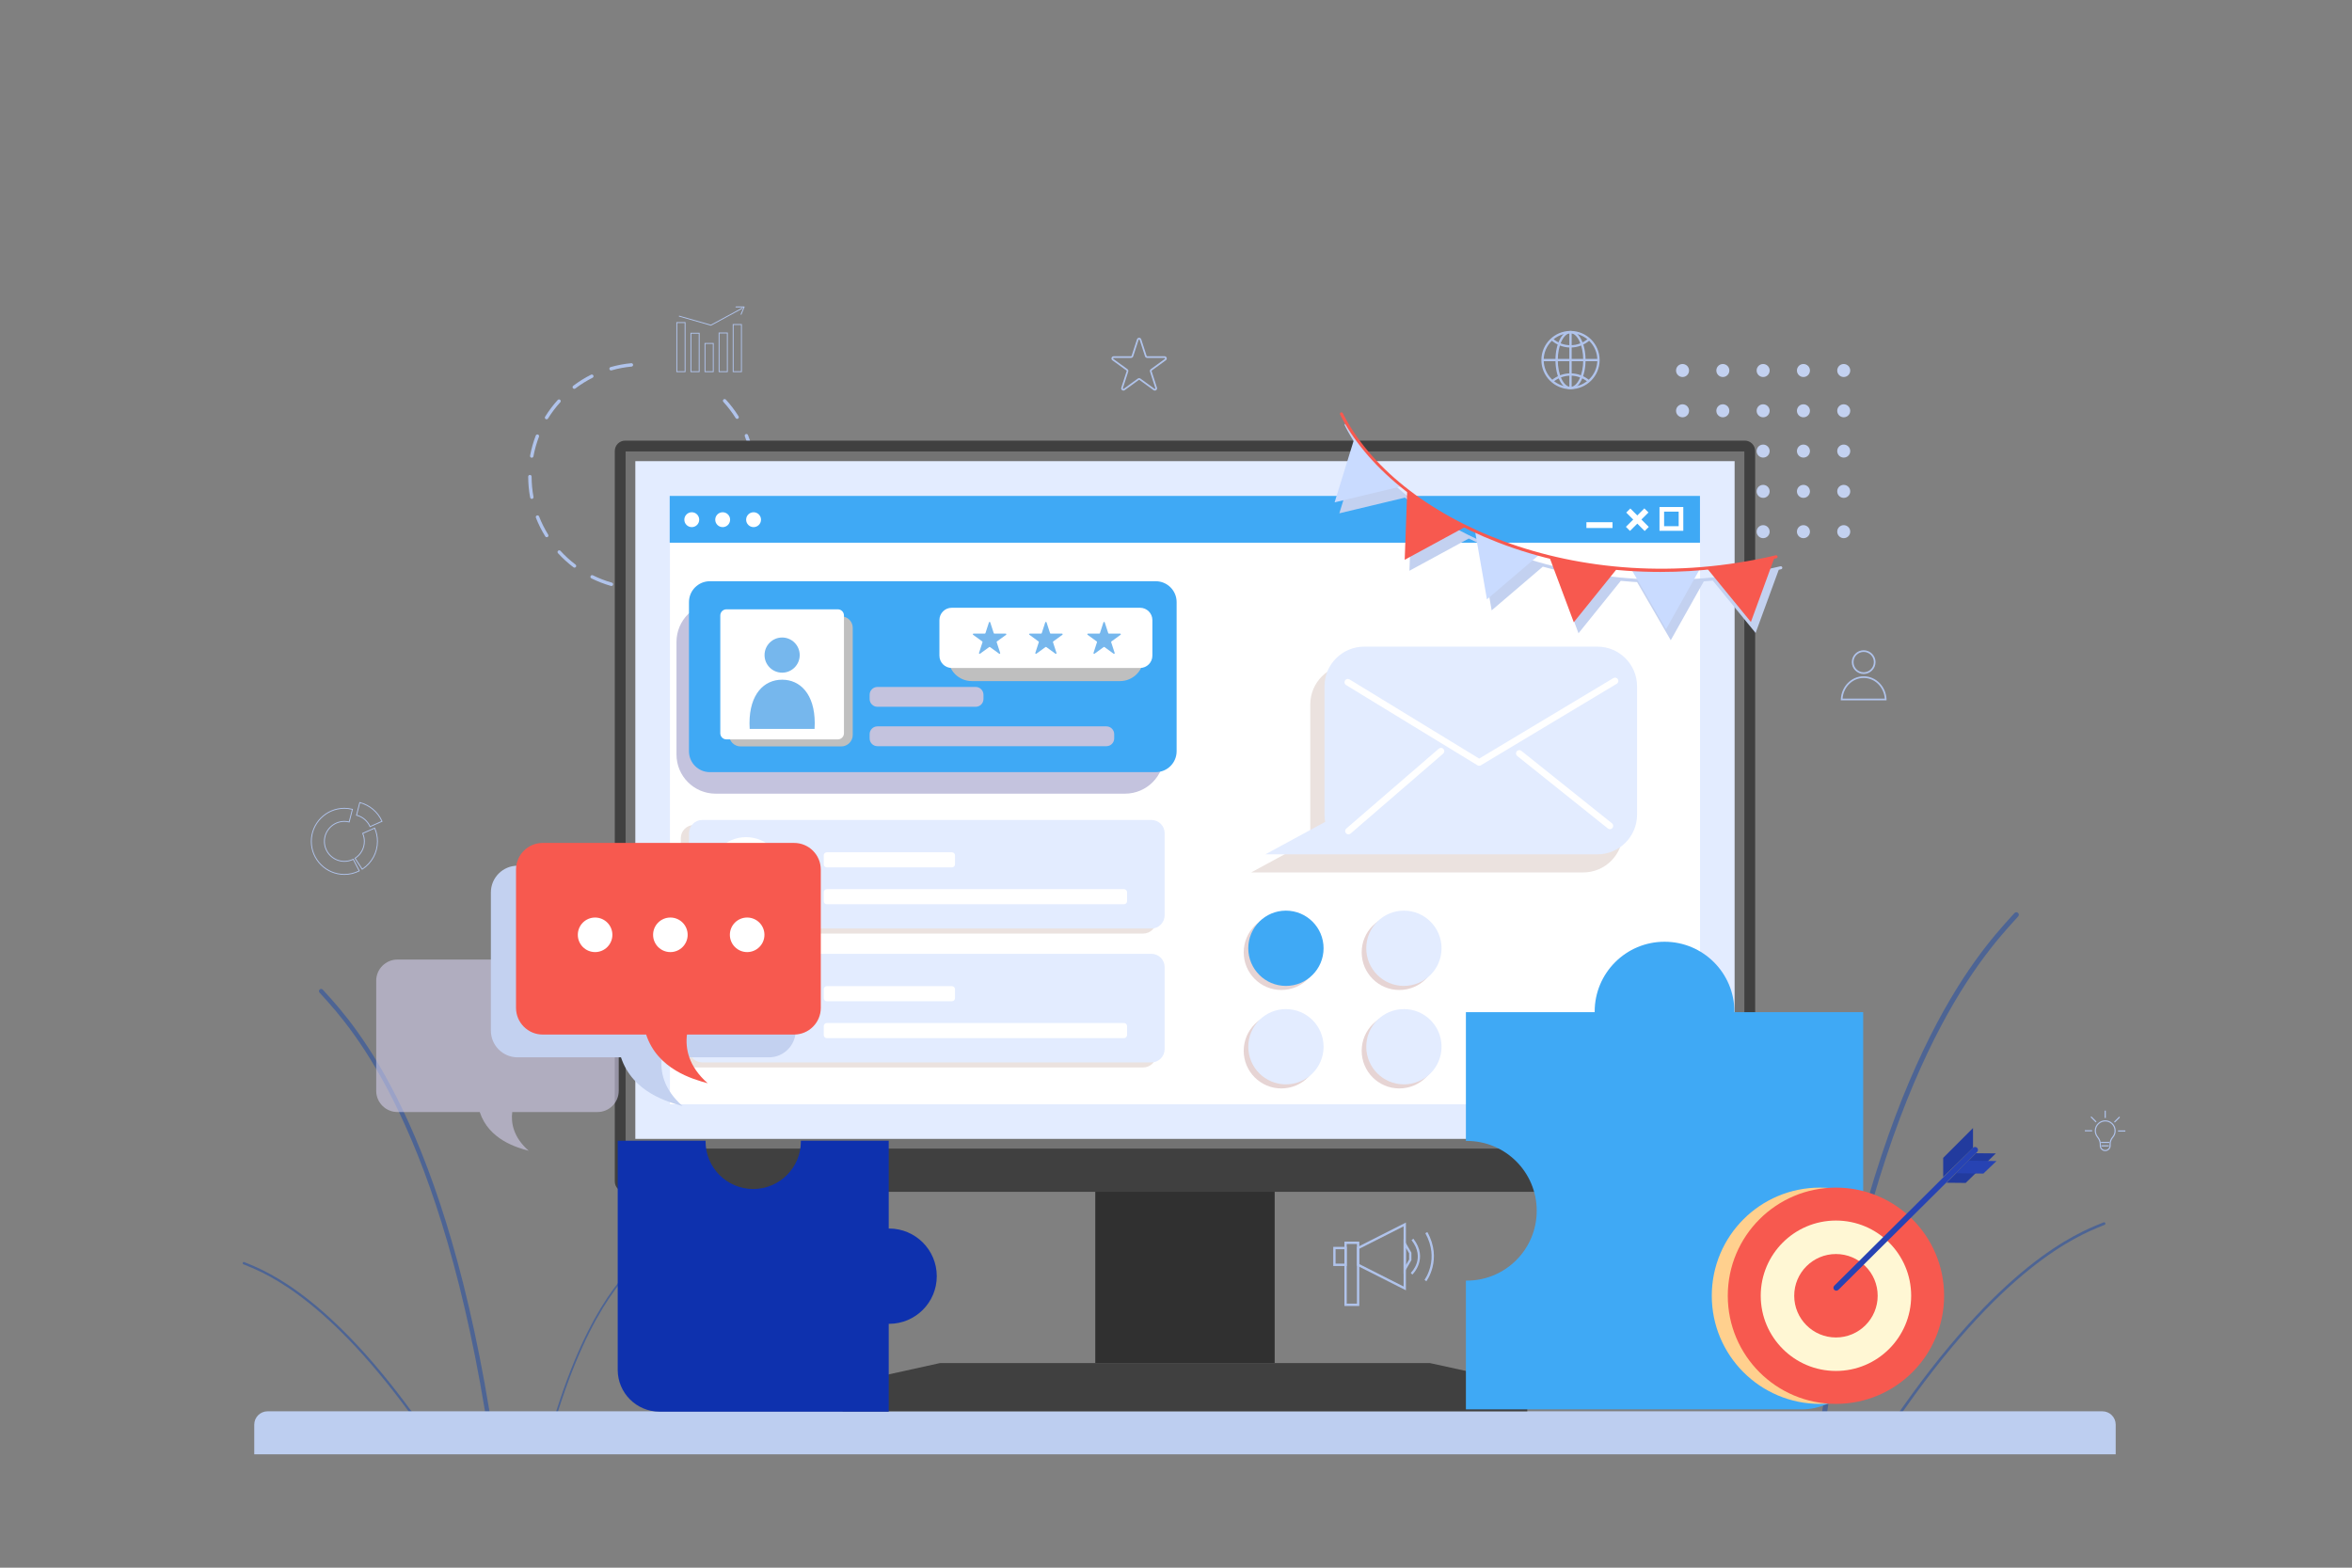 <?xml version="1.0" encoding="utf-8"?>
<!-- Generator: Adobe Illustrator 16.0.0, SVG Export Plug-In . SVG Version: 6.00 Build 0)  -->
<!DOCTYPE svg PUBLIC "-//W3C//DTD SVG 1.1//EN" "http://www.w3.org/Graphics/SVG/1.1/DTD/svg11.dtd">
<svg version="1.1" id="Layer_1" xmlns="http://www.w3.org/2000/svg" xmlns:xlink="http://www.w3.org/1999/xlink" x="0px" y="0px"
	 width="3000px" height="2000px" viewBox="0 0 3000 2000" enable-background="new 0 0 3000 2000" xml:space="preserve">
<rect x="0" y="0" width="3000" height="2000" fill="#808080" stroke="none"/>
<g>
	<g>
		<path fill="#B0C3EB" d="M818.851,752.963c-4.426,0-8.893-0.202-13.274-0.6c-1.196-0.109-2.078-1.167-1.969-2.363
			c0.107-1.196,1.163-2.069,2.361-1.97c8.58,0.779,17.414,0.768,25.974-0.019c1.193-0.104,2.255,0.77,2.364,1.965
			c0.11,1.196-0.77,2.255-1.966,2.365C827.892,752.754,823.354,752.962,818.851,752.963z M779.844,747.576
			c-0.195,0-0.396-0.026-0.593-0.083c-8.58-2.428-16.984-5.677-24.979-9.654c-1.075-0.535-1.514-1.842-0.979-2.916
			c0.535-1.076,1.842-1.509,2.916-0.979c7.754,3.859,15.905,7.01,24.226,9.364c1.156,0.327,1.827,1.528,1.5,2.685
			C781.665,746.951,780.792,747.576,779.844,747.576z M858.061,747.518c-0.946,0-1.817-0.625-2.09-1.58
			c-0.329-1.155,0.341-2.358,1.497-2.688c8.315-2.365,16.459-5.526,24.207-9.397c1.073-0.538,2.38-0.103,2.917,0.974
			c0.537,1.075,0.102,2.381-0.974,2.917c-7.988,3.99-16.387,7.251-24.96,9.691C858.458,747.49,858.258,747.518,858.061,747.518z
			 M732.813,724.183c-0.456,0-0.918-0.144-1.31-0.438c-7.117-5.373-13.779-11.435-19.8-18.021c-0.812-0.887-0.749-2.262,0.137-3.073
			s2.262-0.75,3.072,0.138c5.842,6.391,12.305,12.273,19.21,17.485c0.958,0.724,1.149,2.087,0.425,3.046
			C734.123,723.885,733.472,724.183,732.813,724.183z M905.049,724.062c-0.658,0-1.308-0.297-1.734-0.862
			c-0.726-0.958-0.536-2.32,0.421-3.046c6.896-5.221,13.352-11.113,19.185-17.512c0.81-0.885,2.187-0.948,3.072-0.143
			c0.888,0.81,0.952,2.186,0.142,3.073c-6.012,6.595-12.665,12.668-19.773,18.049C905.967,723.919,905.506,724.062,905.049,724.062z
			 M697.381,685.413c-0.727,0-1.437-0.362-1.849-1.025c-4.719-7.584-8.748-15.641-11.979-23.941
			c-0.436-1.12,0.119-2.379,1.238-2.815c1.119-0.438,2.379,0.119,2.814,1.237c3.134,8.054,7.043,15.865,11.618,23.222
			c0.634,1.021,0.322,2.361-0.697,2.996C698.17,685.306,697.772,685.413,697.381,685.413z M940.428,685.238
			c-0.392,0-0.787-0.104-1.145-0.326c-1.021-0.634-1.334-1.974-0.702-2.994c4.565-7.363,8.465-15.186,11.588-23.244
			c0.434-1.118,1.692-1.674,2.813-1.242c1.119,0.434,1.677,1.692,1.241,2.813c-3.219,8.311-7.237,16.373-11.945,23.965
			C941.867,684.873,941.156,685.238,940.428,685.238z M678.34,636.476c-1.025,0-1.938-0.729-2.135-1.774
			c-1.634-8.728-2.469-17.695-2.482-26.652c-0.002-1.201,0.971-2.177,2.171-2.179c0.002,0,0.003,0,0.004,0
			c1.199,0,2.173,0.973,2.174,2.172c0.013,8.691,0.822,17.392,2.408,25.858c0.221,1.182-0.558,2.317-1.737,2.538
			C678.607,636.465,678.472,636.476,678.34,636.476z M959.399,636.265c-0.133,0-0.267-0.012-0.399-0.036
			c-1.181-0.22-1.96-1.354-1.741-2.536c1.573-8.469,2.37-17.169,2.37-25.859c0-1.2,0.971-2.384,2.17-2.387c0.002,0,0.003,0,0.005,0
			c1.197,0,2.168,0.758,2.173,1.956c0,0.002,0,0.213,0,0.216c0,9.17-0.82,18.14-2.441,26.869
			C961.341,635.535,960.427,636.265,959.399,636.265z M678.268,583.957c-0.131,0-0.263-0.012-0.396-0.035
			c-1.181-0.219-1.962-1.352-1.744-2.533c1.616-8.778,4.063-17.446,7.271-25.768c0.432-1.12,1.689-1.674,2.812-1.247
			c1.121,0.434,1.679,1.692,1.247,2.813c-3.112,8.067-5.484,16.476-7.052,24.989C680.211,583.224,679.296,583.957,678.268,583.957z
			 M959.317,583.334c-1.025,0-1.938-0.727-2.135-1.771c-1.604-8.507-4.016-16.904-7.164-24.958c-0.437-1.119,0.115-2.38,1.234-2.817
			c1.119-0.437,2.38,0.116,2.817,1.233c3.246,8.305,5.73,16.964,7.387,25.735c0.223,1.181-0.553,2.316-1.733,2.54
			C959.586,583.323,959.451,583.334,959.317,583.334z M697.158,534.956c-0.391,0-0.785-0.104-1.142-0.324
			c-1.021-0.63-1.338-1.973-0.705-2.993c4.686-7.582,10.106-14.777,16.111-21.384c0.809-0.889,2.184-0.954,3.072-0.146
			c0.889,0.807,0.955,2.183,0.146,3.072c-5.825,6.409-11.085,13.389-15.631,20.745C698.599,534.591,697.887,534.956,697.158,534.956
			z M940.213,534.426c-0.726,0-1.435-0.362-1.847-1.024c-4.577-7.333-9.866-14.291-15.72-20.675
			c-0.813-0.885-0.751-2.26,0.133-3.073c0.886-0.809,2.262-0.751,3.071,0.134c6.034,6.581,11.485,13.751,16.204,21.313
			c0.637,1.018,0.325,2.36-0.692,2.995C941.004,534.319,940.604,534.426,940.213,534.426z M732.486,496.082
			c-0.657,0-1.307-0.296-1.733-0.859c-0.727-0.957-0.539-2.32,0.417-3.046c7.113-5.4,14.758-10.164,22.722-14.157
			c1.074-0.535,2.382-0.104,2.92,0.97c0.537,1.073,0.104,2.38-0.97,2.919c-7.726,3.873-15.142,8.493-22.042,13.732
			C733.406,495.937,732.944,496.082,732.486,496.082z M779.435,472.559c-0.945,0-1.815-0.622-2.089-1.577
			c-0.331-1.155,0.337-2.359,1.492-2.688c8.561-2.45,17.412-4.115,26.311-4.948c1.195-0.121,2.256,0.767,2.367,1.962
			c0.112,1.195-0.767,2.256-1.962,2.368c-8.631,0.808-17.216,2.423-25.519,4.799C779.834,472.531,779.633,472.559,779.435,472.559z"
			/>
	</g>
</g>
<g>
	<g>
		<g>
			<path fill="#B0C3EB" d="M471.698,1055.313l-0.227-0.518c-3.078-7.055-9.378-12.366-16.853-14.216l-0.55-0.137l4.427-17.246
				l0.542,0.136c12.717,3.188,23.455,12.257,28.725,24.256l0.226,0.514L471.698,1055.313z M455.438,1039.633
				c7.389,2.001,13.617,7.257,16.832,14.198l14.235-6.303c-5.131-11.26-15.235-19.791-27.2-22.967L455.438,1039.633z"/>
		</g>
	</g>
	<g>
		<g>
			<g>
				<path fill="#B0C3EB" d="M439.255,1116.134c-23.569,0-42.744-19.174-42.744-42.743s19.174-42.744,42.744-42.744
					c3.388,0,6.891,0.447,10.41,1.329l0.548,0.138l-4.426,17.242l-0.541-0.134c-2.028-0.501-4.044-0.757-5.991-0.757
					c-13.743,0-24.924,11.183-24.924,24.926s11.181,24.924,24.924,24.924c3.853,0,7.576-0.881,11.07-2.618l0.496-0.246l8.162,15.825
					l-0.506,0.255C452.43,1114.586,445.962,1116.134,439.255,1116.134z M439.255,1031.769c-22.95,0-41.621,18.672-41.621,41.621
					c0,22.95,18.671,41.62,41.621,41.62c6.343,0,12.466-1.423,18.209-4.23l-7.137-13.837c-3.506,1.655-7.229,2.494-11.072,2.494
					c-14.362,0-26.047-11.686-26.047-26.047c0-14.362,11.685-26.048,26.047-26.048c1.864,0,3.785,0.222,5.719,0.66l3.87-15.072
					C445.598,1032.158,442.375,1031.769,439.255,1031.769z"/>
			</g>
		</g>
		<g>
			<g>
				<path fill="#B0C3EB" d="M461.799,1109.673l-9.743-14.915l0.482-0.306c7.289-4.607,11.641-12.48,11.641-21.063
					c0-3.441-0.7-6.79-2.081-9.954l-0.223-0.512l16.287-7.21l0.227,0.515c2.396,5.456,3.61,11.229,3.61,17.161
					c0,14.612-7.376,28.063-19.731,35.98L461.799,1109.673z M453.617,1095.093l8.512,13.03c11.75-7.747,18.747-20.689,18.747-34.732
					c0-5.588-1.107-11.033-3.292-16.192l-14.237,6.304c1.299,3.154,1.956,6.479,1.956,9.89
					C465.302,1082.168,460.945,1090.239,453.617,1095.093z"/>
			</g>
		</g>
	</g>
</g>
<g>
	<g>
		<g>
			<path fill="#B0C3EB" d="M910.334,474.731h-11.668v-37.154h11.668V474.731z M899.789,473.608h9.422V438.7h-9.422V473.608z"/>
		</g>
	</g>
	<g>
		<g>
			<path fill="#B0C3EB" d="M892.367,474.731h-11.668v-50.19h11.668V474.731z M881.822,473.608h9.423v-47.944h-9.423V473.608z"/>
		</g>
	</g>
	<g>
		<g>
			<path fill="#B0C3EB" d="M874.4,474.731h-11.668V410.92H874.4V474.731z M863.854,473.608h9.423v-61.565h-9.423V473.608z"/>
		</g>
	</g>
	<g>
		<g>
			<path fill="#B0C3EB" d="M928.301,474.731h-11.668v-50.483h11.668V474.731z M917.755,473.608h9.422v-48.237h-9.422V473.608z"/>
		</g>
	</g>
	<g>
		<g>
			<path fill="#B0C3EB" d="M946.268,474.731H934.6v-61.322h11.668V474.731z M935.722,473.608h9.422v-59.076h-9.422V473.608z"/>
		</g>
	</g>
	<g>
		<g>
			<path fill="#B0C3EB" d="M906.779,415.44c-0.052,0-0.104-0.008-0.154-0.022l-40.361-11.525c-0.298-0.084-0.471-0.396-0.386-0.694
				c0.085-0.299,0.397-0.475,0.694-0.385l40.14,11.463l39.849-21.597c0.273-0.148,0.614-0.048,0.762,0.226s0.047,0.613-0.227,0.761
				l-40.05,21.706C906.964,415.417,906.872,415.44,906.779,415.44z"/>
		</g>
	</g>
	<g>
		<g>
			<path fill="#B0C3EB" d="M945.254,401.57c-0.071,0-0.145-0.013-0.215-0.043c-0.287-0.119-0.422-0.447-0.304-0.733l3.597-8.671
				H938.7c-0.311,0-0.563-0.251-0.563-0.562c0-0.312,0.251-0.563,0.563-0.563h10.473c0.188,0,0.363,0.093,0.467,0.25
				c0.104,0.156,0.123,0.354,0.052,0.526l-3.918,9.447C945.683,401.439,945.474,401.57,945.254,401.57z"/>
		</g>
	</g>
</g>
<g>
	<g>
		<g>
			<path fill="#B0C3EB" d="M1733.755,1666.145h-18.933v-82.124h18.933V1666.145z M1717.774,1663.135h13.027v-76.104h-13.027
				V1663.135z"/>
		</g>
	</g>
	<g>
		<g>
			<path fill="#B0C3EB" d="M1717.774,1615.104h-17.2v-24.408h17.2V1615.104z M1703.526,1612.094h11.296v-18.39h-11.296V1612.094z"/>
		</g>
	</g>
	<g>
		<g>
			<path fill="#B0C3EB" d="M1793.249,1646.127l-62.446-31.596v-23.265l62.446-31.595V1646.127z M1733.755,1612.666l56.542,28.606
				v-76.747l-56.542,28.608V1612.666z"/>
		</g>
	</g>
	<g>
		<g>
			<path fill="#B0C3EB" d="M1790.297,1624.945v-44.093l9.99,17.304v9.486L1790.297,1624.945z M1793.249,1591.899v21.999l4.086-7.076
				v-7.846L1793.249,1591.899z"/>
		</g>
	</g>
	<g>
		<g>
			<path fill="#B0C3EB" d="M1801.434,1626.095l-1.993-2.221c0.789-0.74,19.141-18.424,0.995-41.731l2.313-1.872
				C1822.628,1605.81,1801.647,1625.895,1801.434,1626.095z"/>
		</g>
	</g>
	<g>
		<g>
			<path fill="#B0C3EB" d="M1819.313,1634.615l-2.327-1.854c0.197-0.26,19.549-26.274,1.034-59.517l2.568-1.485
				C1840.104,1606.802,1819.522,1634.342,1819.313,1634.615z"/>
		</g>
	</g>
</g>
<g>
	<g>
		<g>
			<path fill="#B0C3EB" d="M2003.201,496.499c-20.49,0-37.16-16.67-37.16-37.159c0-20.49,16.67-37.16,37.16-37.16
				s37.16,16.67,37.16,37.16C2040.361,479.829,2023.691,496.499,2003.201,496.499z M2003.201,425.132
				c-18.862,0-34.207,15.345-34.207,34.207c0,18.861,15.345,34.208,34.207,34.208s34.208-15.347,34.208-34.208
				S2022.063,425.132,2003.201,425.132z"/>
		</g>
	</g>
	<g>
		<g>
			<path fill="#B0C3EB" d="M2003.201,443.358c-9.181,0-17.995-3.375-24.819-9.503l1.974-2.197
				c6.281,5.643,14.396,8.748,22.847,8.748c8.423,0,16.517-3.089,22.79-8.696l1.968,2.2
				C2021.144,440.004,2012.353,443.358,2003.201,443.358z"/>
		</g>
	</g>
	<g>
		<g>
			<path fill="#B0C3EB" d="M1980.867,487.552l-1.929-2.235c6.736-5.813,15.354-9.013,24.263-9.013
				c8.866,0,17.452,3.174,24.175,8.938l-1.922,2.241c-6.188-5.305-14.091-8.227-22.253-8.227
				C1995,479.257,1987.068,482.202,1980.867,487.552z"/>
		</g>
	</g>
	<g>
		<g>
			<path fill="#B0C3EB" d="M2003.201,496.499c-10.761,0-19.189-16.322-19.189-37.159s8.43-37.16,19.189-37.16
				s19.188,16.323,19.188,37.16C2022.391,480.177,2013.962,496.499,2003.201,496.499z M2003.201,425.132
				c-8.801,0-16.237,15.665-16.237,34.207s7.438,34.208,16.237,34.208c8.802,0,16.237-15.666,16.237-34.208
				S2012.003,425.132,2003.201,425.132z"/>
		</g>
	</g>
	<g>
		<g>
			<rect x="2001.725" y="423.655" fill="#B0C3EB" width="2.953" height="71.367"/>
		</g>
	</g>
	<g>
		<g>
			<rect x="1967.518" y="457.862" fill="#B0C3EB" width="71.367" height="2.953"/>
		</g>
	</g>
</g>
<g>
	<g>
		<g>
			<path fill="#B0C3EB" d="M2406.344,893.42h-58.412l0.048-1.123c0.69-16.565,13.498-29.541,29.159-29.541
				c15.659,0,28.468,12.976,29.158,29.541L2406.344,893.42z M2350.201,891.263h53.873c-1.156-14.866-12.79-26.351-26.937-26.351
				C2362.992,864.913,2351.356,876.397,2350.201,891.263z"/>
		</g>
	</g>
	<g>
		<g>
			<path fill="#B0C3EB" d="M2377.139,859.831c-8.347,0-15.136-6.79-15.136-15.135s6.789-15.135,15.136-15.135
				s15.136,6.79,15.136,15.135S2385.483,859.831,2377.139,859.831z M2377.139,831.718c-7.155,0-12.979,5.821-12.979,12.979
				s5.821,12.979,12.979,12.979c7.155,0,12.979-5.822,12.979-12.979S2384.294,831.718,2377.139,831.718z"/>
		</g>
	</g>
</g>
<g>
	<g>
		<path fill="#B0C3EB" d="M1472.983,498.302c-0.588,0-1.176-0.187-1.688-0.559l-17.921-13.021c-0.25-0.183-0.588-0.183-0.838,0
			l-17.922,13.021c-1.025,0.746-2.35,0.744-3.375,0c-1.024-0.745-1.434-2.004-1.042-3.208l6.846-21.067
			c0.096-0.295-0.008-0.615-0.259-0.797l-17.922-13.021c-1.024-0.744-1.436-2.003-1.042-3.208c0.391-1.206,1.463-1.984,2.729-1.984
			h22.151c0.311,0,0.583-0.196,0.678-0.491l6.846-21.069c0.393-1.205,1.463-1.983,2.729-1.983s2.338,0.778,2.729,1.983l6.845,21.068
			c0.097,0.295,0.369,0.492,0.68,0.492h22.152c1.268,0,2.338,0.778,2.729,1.983c0.391,1.206-0.019,2.465-1.042,3.209l-17.921,13.021
			c-0.251,0.182-0.355,0.502-0.259,0.797l6.845,21.067c0.391,1.205-0.019,2.466-1.044,3.209
			C1474.157,498.116,1473.569,498.302,1472.983,498.302z M1420.55,456.612c-0.468,0-0.631,0.345-0.679,0.494
			c-0.048,0.148-0.12,0.522,0.259,0.797l17.921,13.021c1.01,0.732,1.429,2.022,1.042,3.208l-6.846,21.067
			c-0.145,0.444,0.132,0.706,0.259,0.797c0.127,0.093,0.462,0.275,0.839,0.001l17.923-13.021c1.009-0.732,2.364-0.732,3.374,0
			l17.921,13.021c0.377,0.273,0.712,0.093,0.838,0c0.125-0.092,0.403-0.353,0.259-0.798l-6.845-21.067
			c-0.386-1.187,0.034-2.476,1.042-3.208l17.921-13.021c0.378-0.274,0.308-0.648,0.259-0.798c-0.048-0.148-0.21-0.493-0.678-0.493
			h-22.153c-1.247,0-2.344-0.796-2.729-1.982l-6.845-21.068c-0.146-0.445-0.522-0.493-0.68-0.493c-0.154,0-0.534,0.048-0.678,0.493
			l-6.846,21.068c-0.385,1.186-1.481,1.982-2.73,1.982H1420.55L1420.55,456.612z"/>
	</g>
</g>
<g>
	<g>
		<g>
			<path fill="#B0C3EB" d="M2685.228,1468.556c-3.852,0-6.984-3.134-6.984-6.985v-1.76c0-3.101-1.142-6.117-3.299-8.723
				c-2.134-2.575-3.213-5.841-3.041-9.192c0.35-6.765,5.923-12.311,12.688-12.624c3.688-0.171,7.187,1.133,9.848,3.675
				c2.665,2.542,4.132,5.971,4.132,9.652c0,3.172-1.136,6.246-3.196,8.655c-2.038,2.381-3.16,5.281-3.16,8.171v2.146
				C2692.213,1465.423,2689.079,1468.556,2685.228,1468.556z M2685.233,1430.713c-0.191,0-0.383,0.005-0.575,0.014
				c-6.026,0.28-10.99,5.22-11.302,11.244c-0.153,2.988,0.809,5.896,2.707,8.188c2.345,2.829,3.635,6.257,3.635,9.651v1.76
				c0,3.049,2.479,5.529,5.529,5.529c3.049,0,5.528-2.48,5.528-5.529v-2.146c0-3.235,1.247-6.475,3.511-9.118
				c1.836-2.146,2.848-4.883,2.848-7.708c0-3.28-1.309-6.334-3.682-8.601C2691.2,1431.867,2688.307,1430.713,2685.233,1430.713z"/>
		</g>
	</g>
	<g>
		<g>
			<rect x="2684.5" y="1416.92" fill="#B0C3EB" width="1.455" height="9.312"/>
		</g>
	</g>
	<g>
		<g>
			
				<rect x="2699.42" y="1423.2" transform="matrix(-0.707 -0.707 0.707 -0.707 3599.794 4346.794)" fill="#B0C3EB" width="1.456" height="9.311"/>
		</g>
	</g>
	<g>
		<g>
			<rect x="2701.597" y="1442.172" fill="#B0C3EB" width="9.312" height="1.456"/>
		</g>
	</g>
	<g>
		<g>
			
				<rect x="2665.547" y="1426.915" transform="matrix(-0.707 -0.707 0.707 -0.707 3548.825 4325.256)" fill="#B0C3EB" width="9.311" height="1.456"/>
		</g>
	</g>
	<g>
		<g>
			<rect x="2659.248" y="1441.871" fill="#B0C3EB" width="9.312" height="1.455"/>
		</g>
	</g>
	<g>
		<g>
			<rect x="2679.821" y="1456.738" fill="#B0C3EB" width="10.663" height="1.455"/>
		</g>
	</g>
	<g>
		<g>
			<rect x="2680.272" y="1461.094" fill="#B0C3EB" width="9.609" height="1.456"/>
		</g>
	</g>
</g>
<g>
	<g>
		<g>
			<g>
				<circle fill="#C3D1F0" cx="2146.112" cy="472.683" r="8.3"/>
			</g>
		</g>
		<g>
			<g>
				<circle fill="#C3D1F0" cx="2197.509" cy="472.683" r="8.3"/>
			</g>
		</g>
		<g>
			<g>
				<circle fill="#C3D1F0" cx="2248.907" cy="472.683" r="8.3"/>
			</g>
		</g>
		<g>
			<g>
				<circle fill="#C3D1F0" cx="2300.304" cy="472.683" r="8.3"/>
			</g>
		</g>
		<g>
			<g>
				<circle fill="#C3D1F0" cx="2351.702" cy="472.683" r="8.3"/>
			</g>
		</g>
	</g>
	<g>
		<g>
			<g>
				<circle fill="#C3D1F0" cx="2146.112" cy="524.08" r="8.3"/>
			</g>
		</g>
		<g>
			<g>
				<circle fill="#C3D1F0" cx="2197.509" cy="524.08" r="8.3"/>
			</g>
		</g>
		<g>
			<g>
				<circle fill="#C3D1F0" cx="2248.907" cy="524.08" r="8.3"/>
			</g>
		</g>
		<g>
			<g>
				<circle fill="#C3D1F0" cx="2300.304" cy="524.08" r="8.3"/>
			</g>
		</g>
		<g>
			<g>
				<circle fill="#C3D1F0" cx="2351.702" cy="524.08" r="8.3"/>
			</g>
		</g>
	</g>
	<g>
		<g>
			<g>
				<circle fill="#C3D1F0" cx="2146.112" cy="575.478" r="8.3"/>
			</g>
		</g>
		<g>
			<g>
				<circle fill="#C3D1F0" cx="2197.509" cy="575.478" r="8.3"/>
			</g>
		</g>
		<g>
			<g>
				<circle fill="#C3D1F0" cx="2248.907" cy="575.478" r="8.3"/>
			</g>
		</g>
		<g>
			<g>
				<circle fill="#C3D1F0" cx="2300.304" cy="575.478" r="8.3"/>
			</g>
		</g>
		<g>
			<g>
				<circle fill="#C3D1F0" cx="2351.702" cy="575.478" r="8.3"/>
			</g>
		</g>
	</g>
	<g>
		<g>
			<g>
				<circle fill="#C3D1F0" cx="2146.112" cy="626.875" r="8.3"/>
			</g>
		</g>
		<g>
			<g>
				<circle fill="#C3D1F0" cx="2197.509" cy="626.875" r="8.3"/>
			</g>
		</g>
		<g>
			<g>
				<circle fill="#C3D1F0" cx="2248.907" cy="626.875" r="8.3"/>
			</g>
		</g>
		<g>
			<g>
				<circle fill="#C3D1F0" cx="2300.304" cy="626.875" r="8.3"/>
			</g>
		</g>
		<g>
			<g>
				<circle fill="#C3D1F0" cx="2351.702" cy="626.875" r="8.3"/>
			</g>
		</g>
	</g>
	<g>
		<g>
			<g>
				<circle fill="#C3D1F0" cx="2146.112" cy="678.273" r="8.3"/>
			</g>
		</g>
		<g>
			<g>
				<circle fill="#C3D1F0" cx="2197.509" cy="678.273" r="8.3"/>
			</g>
		</g>
		<g>
			<g>
				<circle fill="#C3D1F0" cx="2248.907" cy="678.273" r="8.3"/>
			</g>
		</g>
		<g>
			<g>
				<circle fill="#C3D1F0" cx="2300.304" cy="678.273" r="8.3"/>
			</g>
		</g>
		<g>
			<g>
				<circle fill="#C3D1F0" cx="2351.702" cy="678.273" r="8.3"/>
			</g>
		</g>
	</g>
</g>
<g>
	<g>
		<path fill="#4D6494" d="M2325.417,1818.449c1.415-0.142,2.607-1.226,2.829-2.695c67.535-450.262,199.093-595.037,242.324-642.611
			l3.657-4.036c1.177-1.308,1.07-3.32-0.235-4.497c-1.309-1.177-3.32-1.07-4.497,0.236l-3.639,4.015
			c-43.552,47.928-176.088,193.779-243.908,645.949c-0.262,1.737,0.938,3.358,2.677,3.621
			C2324.894,1818.47,2325.158,1818.475,2325.417,1818.449z"/>
	</g>
</g>
<g>
	<g>
		<path fill="#4D6494" d="M2414.394,1816.982c0.713,0.259,1.537,0.016,1.983-0.641c136.803-200.715,233.573-239.797,265.373-252.64
			l2.693-1.092c0.866-0.354,1.282-1.348,0.929-2.216c-0.355-0.868-1.348-1.284-2.216-0.929l-2.679,1.086
			c-32.035,12.938-129.524,52.31-266.907,253.876c-0.528,0.775-0.328,1.832,0.446,2.359
			C2414.137,1816.87,2414.264,1816.935,2414.394,1816.982z"/>
	</g>
</g>
<g>
	<g>
		<path fill="#4D6494" d="M626.704,1838.297c-1.246-0.125-2.297-1.079-2.491-2.375c-59.49-396.617-175.374-524.146-213.455-566.052
			l-3.221-3.556c-1.036-1.15-0.943-2.924,0.208-3.961c1.15-1.037,2.925-0.943,3.961,0.208l3.204,3.536
			c38.364,42.218,155.108,170.691,214.851,568.99c0.229,1.532-0.826,2.961-2.357,3.189
			C627.166,1838.313,626.932,1838.318,626.704,1838.297z"/>
	</g>
</g>
<g>
	<g>
		<path fill="#4D6494" d="M548.329,1837.005c-0.628,0.229-1.354,0.014-1.748-0.564
			c-120.503-176.802-205.745-211.227-233.756-222.539l-2.372-0.962c-0.765-0.313-1.131-1.187-0.818-1.952
			c0.313-0.765,1.188-1.131,1.952-0.816l2.359,0.956c28.219,11.396,114.094,46.076,235.108,223.629
			c0.466,0.684,0.289,1.613-0.394,2.079C548.555,1836.905,548.443,1836.963,548.329,1837.005z"/>
	</g>
</g>
<g>
	<g>
		<path fill="#4D6494" d="M707.031,1813.031c0.493,0.023,0.957-0.289,1.105-0.781c45.814-151.107,98.236-194.173,115.463-208.323
			l1.458-1.201c0.471-0.39,0.535-1.085,0.146-1.556c-0.389-0.47-1.085-0.533-1.555-0.145l-1.45,1.194
			c-17.354,14.256-70.167,57.64-116.175,209.389c-0.178,0.583,0.152,1.2,0.735,1.377
			C706.85,1813.013,706.941,1813.027,707.031,1813.031z"/>
	</g>
</g>
<g>
	<path fill="#BDCEF0" d="M2698.601,1855.353H324.3v-37.858c0-9.389,7.611-17,17-17h2340.301c9.389,0,17,7.611,17,17V1855.353z"/>
</g>
<g>
	<g>
		<rect x="1397.033" y="1452.934" fill="#303030" width="228.834" height="286.042"/>
	</g>
	<g>
		<polygon fill="#404040" points="1074.831,1800.502 1074.831,1766.32 1198.962,1738.976 1823.938,1738.976 1948.07,1766.141 
			1948.07,1800.502 		"/>
	</g>
	<g>
		<path fill="#404040" d="M784.17,1507.271V575.369c0-7.314,5.93-13.244,13.245-13.244h1428.068c7.315,0,13.246,5.93,13.246,13.244
			v931.901c0,7.315-5.931,13.245-13.246,13.245H797.416C790.101,1520.516,784.17,1514.587,784.17,1507.271z"/>
	</g>
	<g>
		<rect x="797.963" y="575.916" fill="#737373" width="1426.976" height="889.432"/>
	</g>
	<g>
		<rect x="810.376" y="588.33" fill="#E3ECFF" width="1402.148" height="864.604"/>
	</g>
	<g>
		<rect x="854.512" y="632.466" fill="#FFFFFF" width="1313.877" height="776.332"/>
	</g>
</g>
<g>
	<g>
		<g>
			<path fill="#EBE2DF" d="M1458.088,1191.023H885.231c-9.328,0-16.892-7.563-16.892-16.891v-104.729
				c0-9.328,7.563-16.891,16.892-16.891h572.855c9.329,0,16.891,7.563,16.891,16.891v104.729
				C1474.979,1183.462,1467.417,1191.023,1458.088,1191.023z"/>
		</g>
	</g>
	<g>
		<path fill="#E3ECFF" d="M1468.607,1184.595H895.751c-9.329,0-16.891-7.563-16.891-16.892v-104.729
			c0-9.328,7.563-16.892,16.891-16.892h572.855c9.329,0,16.892,7.563,16.892,16.892v104.729
			C1485.499,1177.032,1477.937,1184.595,1468.607,1184.595z"/>
	</g>
	<g>
		<circle fill="#FFFFFF" cx="951.622" cy="1115.341" r="47.339"/>
	</g>
	<g>
		<path fill="#FFFFFF" d="M1214.174,1106.573h-159.543c-2.181,0-3.948-1.768-3.948-3.946v-11.392c0-2.181,1.769-3.948,3.948-3.948
			h159.543c2.181,0,3.948,1.769,3.948,3.948v11.392C1218.122,1104.806,1216.354,1106.573,1214.174,1106.573z"/>
	</g>
	<g>
		<path fill="#FFFFFF" d="M1433.627,1153.62h-378.996c-2.181,0-3.948-1.768-3.948-3.947v-11.391c0-2.181,1.769-3.948,3.948-3.948
			h378.996c2.181,0,3.948,1.769,3.948,3.948v11.391C1437.575,1151.853,1435.808,1153.62,1433.627,1153.62z"/>
	</g>
</g>
<g>
	<g>
		<g>
			<path fill="#EBE2DF" d="M1458.088,1361.809H885.231c-9.328,0-16.892-7.563-16.892-16.892v-104.729
				c0-9.328,7.563-16.891,16.892-16.891h572.855c9.329,0,16.891,7.563,16.891,16.891v104.729
				C1474.979,1354.246,1467.417,1361.809,1458.088,1361.809z"/>
		</g>
	</g>
	<g>
		<path fill="#E3ECFF" d="M1468.607,1355.381H895.751c-9.329,0-16.891-7.563-16.891-16.892V1233.76
			c0-9.328,7.563-16.892,16.891-16.892h572.855c9.329,0,16.892,7.563,16.892,16.892v104.729
			C1485.499,1347.817,1477.937,1355.381,1468.607,1355.381z"/>
	</g>
	<g>
		<circle fill="#FFFFFF" cx="951.622" cy="1286.125" r="47.339"/>
	</g>
	<g>
		<path fill="#FFFFFF" d="M1214.174,1277.358h-159.543c-2.181,0-3.948-1.768-3.948-3.948v-11.39c0-2.181,1.769-3.948,3.948-3.948
			h159.543c2.181,0,3.948,1.769,3.948,3.948v11.39C1218.122,1275.592,1216.354,1277.358,1214.174,1277.358z"/>
	</g>
	<g>
		<path fill="#FFFFFF" d="M1433.627,1324.405h-378.996c-2.181,0-3.948-1.768-3.948-3.948v-11.391c0-2.18,1.769-3.947,3.948-3.947
			h378.996c2.181,0,3.948,1.769,3.948,3.947v11.391C1437.575,1322.638,1435.808,1324.405,1433.627,1324.405z"/>
	</g>
</g>
<g>
	<g>
		<rect x="854.219" y="632.637" fill="#3FA9F5" width="1314.118" height="59.729"/>
	</g>
	<g>
		<rect x="2023.486" y="666.218" fill="#FFFFFF" width="33.295" height="7.398"/>
	</g>
	<g>
		
			<rect x="2071.854" y="659.085" transform="matrix(-0.707 -0.707 0.707 -0.707 3096.637 2608.238)" fill="#FFFFFF" width="33.295" height="7.399"/>
	</g>
	<g>
		
			<rect x="2071.882" y="659.094" transform="matrix(0.707 -0.707 0.707 0.707 143.051 1670.941)" fill="#FFFFFF" width="33.295" height="7.398"/>
	</g>
	<g>
		<path fill="#FFFFFF" d="M2116.7,646.836v30.354h30.354v-30.354H2116.7z M2141.173,671.309h-18.592v-18.592h18.592V671.309z"/>
	</g>
	<g>
		<circle fill="#FFFFFF" cx="961.194" cy="662.992" r="9.486"/>
	</g>
	<g>
		<circle fill="#FFFFFF" cx="921.783" cy="662.992" r="9.486"/>
	</g>
	<g>
		<circle fill="#FFFFFF" cx="882.371" cy="662.992" r="9.486"/>
	</g>
</g>
<g>
	<g>
		<g>
			<path fill="#C4C3DE" d="M1434.92,1012.538H912.815c-27.58,0-49.938-22.357-49.938-49.938V818.929
				c0-27.58,22.358-49.938,49.938-49.938h522.104c27.58,0,49.938,22.358,49.938,49.938V962.6
				C1484.858,990.18,1462.5,1012.538,1434.92,1012.538z"/>
		</g>
	</g>
	<g>
		<path fill="#3FA9F5" d="M1474.174,985.061H905.411c-14.696,0-26.609-11.913-26.609-26.609V768.123
			c0-14.695,11.913-26.608,26.609-26.608h568.763c14.696,0,26.609,11.913,26.609,26.608v190.329
			C1500.783,973.148,1488.87,985.061,1474.174,985.061z"/>
	</g>
	<g>
		<g>
			<g>
				<path fill="#BFBFBF" d="M1073.002,952.263H944.644c-8.111,0-14.688-6.576-14.688-14.688V801.003
					c0-8.112,6.576-14.688,14.688-14.688h128.359c8.112,0,14.688,6.576,14.688,14.688v136.573
					C1087.69,945.688,1081.114,952.263,1073.002,952.263z"/>
			</g>
		</g>
		<g>
			<path fill="#FFFFFF" d="M1068.65,943.293H926.568c-4.322,0-7.826-3.504-7.826-7.826V785.171c0-4.322,3.504-7.826,7.826-7.826
				h142.082c4.321,0,7.825,3.504,7.825,7.826v150.297C1076.478,939.789,1072.973,943.293,1068.65,943.293z"/>
		</g>
		<g>
			<circle fill="#76B7ED" cx="997.609" cy="835.736" r="22.427"/>
		</g>
		<g>
			<path fill="#76B7ED" d="M997.609,867.134c-22.982,0-41.614,18.265-41.614,55.56c0,2.442,0.084,4.853,0.24,7.228h82.748
				c0.155-2.375,0.239-4.785,0.239-7.228C1039.224,885.398,1020.592,867.134,997.609,867.134z"/>
		</g>
	</g>
	<g>
		<g>
			<path fill="#BFBFBF" d="M1428.53,868.928h-188.947c-16.629,0-30.11-13.48-30.11-30.11v-16.591c0-16.629,13.48-30.11,30.11-30.11
				h188.947c16.629,0,30.109,13.48,30.109,30.11v16.591C1458.64,855.448,1445.159,868.928,1428.53,868.928z"/>
		</g>
	</g>
	<g>
		<path fill="#FFFFFF" d="M1454.157,852.172h-240.202c-8.685,0-15.724-7.04-15.724-15.724v-45.364
			c0-8.684,7.039-15.724,15.724-15.724h240.202c8.684,0,15.723,7.04,15.723,15.724v45.364
			C1469.88,845.133,1462.841,852.172,1454.157,852.172z"/>
	</g>
	<g>
		<path fill="#76B7ED" d="M1334.882,794.009l4.447,13.687c0.116,0.358,0.45,0.601,0.826,0.601h14.391c0.841,0,1.191,1.075,0.51,1.57
			l-11.643,8.459c-0.305,0.222-0.432,0.613-0.314,0.972l4.446,13.687c0.261,0.8-0.655,1.465-1.336,0.971l-11.643-8.459
			c-0.306-0.221-0.718-0.221-1.021,0l-11.643,8.459c-0.681,0.495-1.597-0.171-1.336-0.971l4.446-13.687
			c0.116-0.358-0.011-0.75-0.314-0.972l-11.643-8.459c-0.682-0.495-0.331-1.57,0.511-1.57h14.391c0.376,0,0.709-0.242,0.826-0.601
			l4.447-13.687C1333.49,793.209,1334.622,793.209,1334.882,794.009z"/>
	</g>
	<g>
		<path fill="#76B7ED" d="M1409.091,794.009l4.447,13.687c0.116,0.358,0.45,0.601,0.826,0.601h14.391
			c0.841,0,1.191,1.075,0.511,1.57l-11.643,8.459c-0.305,0.222-0.432,0.613-0.315,0.972l4.447,13.687
			c0.26,0.8-0.656,1.465-1.336,0.971l-11.643-8.459c-0.305-0.221-0.716-0.221-1.021,0l-11.643,8.459
			c-0.682,0.495-1.598-0.171-1.337-0.971l4.446-13.687c0.116-0.358-0.011-0.75-0.314-0.972l-11.643-8.459
			c-0.682-0.495-0.331-1.57,0.511-1.57h14.391c0.376,0,0.709-0.242,0.826-0.601l4.447-13.687
			C1407.699,793.209,1408.831,793.209,1409.091,794.009z"/>
	</g>
	<g>
		<path fill="#76B7ED" d="M1263.067,794.009l4.446,13.687c0.116,0.358,0.45,0.601,0.826,0.601h14.393c0.841,0,1.189,1.075,0.51,1.57
			l-11.644,8.459c-0.305,0.222-0.432,0.613-0.314,0.972l4.447,13.687c0.26,0.8-0.656,1.465-1.336,0.971l-11.644-8.459
			c-0.304-0.221-0.716-0.221-1.021,0l-11.644,8.459c-0.681,0.495-1.596-0.171-1.336-0.971l4.447-13.687
			c0.116-0.358-0.011-0.75-0.315-0.972l-11.643-8.459c-0.681-0.495-0.331-1.57,0.51-1.57h14.392c0.376,0,0.709-0.242,0.826-0.601
			l4.446-13.687C1261.675,793.209,1262.807,793.209,1263.067,794.009z"/>
	</g>
	<g>
		<g>
			<path fill="#C4C3DE" d="M1244.512,901.693h-125.362c-5.476,0-9.914-4.438-9.914-9.914v-5.463c0-5.476,4.438-9.915,9.914-9.915
				h125.362c5.477,0,9.914,4.439,9.914,9.915v5.463C1254.426,897.255,1249.987,901.693,1244.512,901.693z"/>
		</g>
	</g>
	<g>
		<g>
			<path fill="#C4C3DE" d="M1411.248,951.965h-292.099c-5.476,0-9.914-4.439-9.914-9.915v-5.463c0-5.477,4.438-9.914,9.914-9.914
				h292.099c5.475,0,9.914,4.438,9.914,9.914v5.463C1421.162,947.525,1416.723,951.965,1411.248,951.965z"/>
		</g>
	</g>
</g>
<g>
	<g opacity="0.59">
		<path fill="#D2CDEA" d="M762.086,1224.16H506.957c-14.971,0-27.106,12.137-27.106,27.106v140.321
			c0,14.971,12.137,27.106,27.106,27.106h104.951c11.709,35.453,47.52,45.353,62.478,49.432
			c-19.562-17.214-22.801-35.386-21.03-49.432h108.73c14.971,0,27.107-12.137,27.107-27.106v-140.321
			C789.193,1236.297,777.057,1224.16,762.086,1224.16z"/>
	</g>
	<g>
		<path fill="#C3D1F0" d="M980.807,1104.432H660.194c-18.813,0-34.064,15.251-34.064,34.063v176.338
			c0,18.813,15.251,34.064,34.064,34.064h131.889c14.715,44.553,59.716,56.992,78.513,62.118
			c-24.582-21.632-28.652-44.467-26.429-62.118h136.639c18.814,0,34.065-15.251,34.065-34.064v-176.338
			C1014.873,1119.683,999.621,1104.432,980.807,1104.432z"/>
	</g>
	<g>
		<path fill="#F7594F" d="M1012.868,1075.377H692.256c-18.813,0-34.063,15.25-34.063,34.063v176.337
			c0,18.814,15.251,34.065,34.063,34.065h131.89c14.715,44.554,59.716,56.991,78.514,62.118
			c-24.582-21.633-28.653-44.468-26.43-62.118h136.64c18.813,0,34.064-15.251,34.064-34.065V1109.44
			C1046.934,1090.627,1031.683,1075.377,1012.868,1075.377z"/>
	</g>
	<g>
		<circle fill="#FFFFFF" cx="855.067" cy="1192.6" r="22.042"/>
	</g>
	<g>
		<circle fill="#FFFFFF" cx="953.004" cy="1192.6" r="22.042"/>
	</g>
	<g>
		<circle fill="#FFFFFF" cx="759.051" cy="1192.6" r="22.042"/>
	</g>
</g>
<g>
	<g>
		<path fill="#C3D1F0" d="M2273.303,723.891c-0.243-1.032-1.276-1.673-2.31-1.429c-255.46,60.183-485.557-47.269-552.239-181.338
			c-0.472-0.948-1.624-1.336-2.574-0.863c-0.948,0.472-1.336,1.625-0.864,2.574c5.065,10.185,11.185,20.324,18.248,30.313
			l-25.24,81.724l83.708-20.026c2.899,2.374,5.857,4.701,8.847,7.007l-3.16,86.318l75.729-41.156
			c4.729,2.354,9.539,4.638,14.402,6.866l14.771,84.793l65.252-55.732c5.05,1.395,10.134,2.708,15.242,3.962l30.281,80.989
			l53.915-66.865c4.604,0.432,9.217,0.828,13.852,1.154c2.313,0.163,4.634,0.292,6.951,0.428l42.957,74.165l42.129-75.07
			c3.812-0.301,7.623-0.639,11.438-1.009l54.662,66.832l29.508-80.627c1.021-0.235,2.045-0.459,3.067-0.7
			C2272.906,725.957,2273.546,724.924,2273.303,723.891z"/>
	</g>
	<g>
		<g>
			<polygon fill="#F7594F" points="2233.287,793.502 2177.871,725.747 2263.455,711.069 			"/>
		</g>
		<g>
			<polygon fill="#C9DBFF" points="2125.06,802.75 2081.188,727.007 2168.019,726.201 			"/>
		</g>
		<g>
			<polygon fill="#F7594F" points="2007.385,793.868 1976.729,711.882 2062.481,725.535 			"/>
		</g>
		<g>
			<polygon fill="#C9DBFF" points="1896.608,764.649 1881.586,678.418 1963.354,707.64 			"/>
		</g>
		<g>
			<polygon fill="#F7594F" points="1791.705,714.146 1794.907,626.675 1868.83,672.231 			"/>
		</g>
		<g>
			<polygon fill="#C9DBFF" points="1702.312,640.847 1728.142,557.216 1757.445,591.91 1787.68,620.424 			"/>
		</g>
		<g>
			<g>
				<path fill="#F7594F" d="M2117.878,729.651c-14.299,0-28.548-0.498-42.729-1.495c-57.369-4.034-112.469-16.096-163.765-35.848
					c-47.771-18.396-90.052-42.528-125.663-71.727c-33.994-27.87-60.419-59.604-76.419-91.773c-0.472-0.949-0.085-2.103,0.864-2.574
					c0.95-0.472,2.104-0.085,2.574,0.864c66.684,134.067,296.779,241.519,552.238,181.336c1.032-0.244,2.066,0.396,2.311,1.429
					s-0.396,2.066-1.429,2.311C2216.501,723.802,2166.896,729.651,2117.878,729.651z"/>
			</g>
		</g>
	</g>
</g>
<g>
	<path fill="#3FA9F5" d="M1870.996,1633.75c-0.411,0-0.814-0.025-1.224-0.031v164.288h428.512c43.195,0,78.213-35.017,78.213-78.212
		v-428.514h-164.276c0.002-0.245,0.019-0.488,0.019-0.733c0-49.212-39.894-89.105-89.104-89.105
		c-49.212,0-89.105,39.896-89.105,89.105c0,0.245,0.018,0.488,0.019,0.733h-164.274v164.288c0.409-0.006,0.813-0.03,1.225-0.03
		c49.211,0,89.104,39.895,89.104,89.104C1960.103,1593.855,1920.207,1633.75,1870.996,1633.75z"/>
</g>
<g>
	<path fill="#0E31AE" d="M899.955,1456.104c0-0.28,0.018-0.556,0.021-0.835H787.903v292.319c0,29.467,23.887,53.354,53.354,53.354
		h292.32v-112.063c0.167,0.001,0.333,0.013,0.501,0.013c33.571,0,60.785-27.215,60.785-60.785c0-33.571-27.214-60.785-60.785-60.785
		c-0.168,0-0.333,0.011-0.501,0.013V1455.27h-112.073c0.004,0.279,0.021,0.555,0.021,0.835c0,33.57-27.214,60.785-60.785,60.785
		S899.955,1489.676,899.955,1456.104z"/>
</g>
<g>
	<g>
		<g>
			<circle fill="#FFD08E" cx="2321.358" cy="1653.072" r="137.96"/>
		</g>
		<g>
			<circle fill="#F7594F" cx="2341.769" cy="1653.072" r="137.96"/>
		</g>
		<g>
			<circle fill="#FFF7D4" cx="2341.769" cy="1653.073" r="95.942"/>
		</g>
		<g>
			<circle fill="#F7594F" cx="2341.769" cy="1653.073" r="53.223"/>
		</g>
	</g>
	<g>
		<path fill="#2743B3" d="M2342.254,1646.618c-0.95,0-1.899-0.361-2.625-1.087c-1.449-1.449-1.449-3.8,0-5.249l176.967-175.921
			c1.449-1.449,3.8-1.449,5.248,0c1.449,1.449,1.449,3.799,0,5.248l-176.967,175.922
			C2344.153,1646.257,2343.203,1646.618,2342.254,1646.618z"/>
	</g>
	<g>
		<polygon fill="#223B9E" points="2516.596,1464.361 2516.596,1439.112 2478.558,1477.15 2478.558,1501.558 		"/>
	</g>
	<g>
		<polygon fill="#223B9E" points="2520.438,1471.224 2545.687,1471.473 2507.272,1509.134 2482.868,1508.892 		"/>
	</g>
	<g>
		<polygon fill="#2743B3" points="2510.902,1480.761 2546.531,1481.227 2529.799,1497.207 2495.01,1496.75 		"/>
	</g>
</g>
<g>
	<g>
		<g>
			<path fill="#EBE2DF" d="M1672.11,1071.639c-0.551-2.99-0.854-6.068-0.854-9.219v-163.71c0-27.961,22.666-50.626,50.626-50.626
				h297.429c27.96,0,50.627,22.666,50.627,50.626v163.709c0,27.96-22.666,50.626-50.627,50.626h-297.429h-126.015L1672.11,1071.639z
				"/>
		</g>
	</g>
	<g>
		<path fill="#E3ECFF" d="M1690.271,1048.527c-0.551-2.991-0.854-6.068-0.854-9.219v-163.71c0-27.96,22.667-50.626,50.626-50.626
			h297.429c27.96,0,50.626,22.666,50.626,50.626v163.71c0,27.96-22.666,50.626-50.626,50.626h-297.429h-126.014L1690.271,1048.527z"
			/>
	</g>
	<g>
		<g>
			<path fill="#FFFFFF" d="M1886.694,976.942c0.751,0,1.502-0.2,2.171-0.602l173.339-104.003c1.998-1.199,2.646-3.79,1.447-5.788
				c-1.198-1.999-3.79-2.648-5.788-1.447l-171.149,102.688L1721.332,866.77c-1.988-1.221-4.585-0.588-5.8,1.401
				c-1.215,1.987-0.587,4.584,1.4,5.799l167.563,102.352C1885.17,976.736,1885.932,976.942,1886.694,976.942z"/>
		</g>
	</g>
	<g>
		<g>
			<path fill="#FFFFFF" d="M2053.428,1057.836c1.237,0,2.464-0.543,3.298-1.584c1.455-1.819,1.159-4.475-0.658-5.93l-115.562-92.448
				c-1.817-1.455-4.474-1.159-5.93,0.658c-1.455,1.82-1.16,4.476,0.659,5.931l115.56,92.447
				C2051.572,1057.533,2052.504,1057.836,2053.428,1057.836z"/>
		</g>
	</g>
	<g>
		<g>
			<path fill="#FFFFFF" d="M1719.959,1064.438c0.978,0,1.959-0.337,2.757-1.026l118.036-101.939
				c1.763-1.523,1.958-4.188,0.435-5.951c-1.521-1.763-4.187-1.959-5.949-0.436l-118.036,101.939
				c-1.763,1.523-1.958,4.188-0.436,5.95C1717.6,1063.942,1718.776,1064.438,1719.959,1064.438z"/>
		</g>
	</g>
</g>
<g>
	<g>
		<g>
			<circle fill="#E6D4D4" cx="1634.374" cy="1214.966" r="48.015"/>
		</g>
	</g>
	<g>
		<circle fill="#3FA9F5" cx="1640.214" cy="1209.776" r="48.015"/>
	</g>
	<g>
		<g>
			<circle fill="#E6D4D4" cx="1784.853" cy="1214.966" r="48.015"/>
		</g>
	</g>
	<g>
		<circle fill="#E3ECFF" cx="1790.691" cy="1209.776" r="48.015"/>
	</g>
	<g>
		<g>
			<circle fill="#E6D4D4" cx="1634.374" cy="1340.572" r="48.015"/>
		</g>
	</g>
	<g>
		<circle fill="#E3ECFF" cx="1640.214" cy="1335.381" r="48.015"/>
	</g>
	<g>
		<g>
			<circle fill="#E6D4D4" cx="1784.853" cy="1340.572" r="48.015"/>
		</g>
	</g>
	<g>
		<circle fill="#E3ECFF" cx="1790.691" cy="1335.381" r="48.015"/>
	</g>
</g>
</svg>
